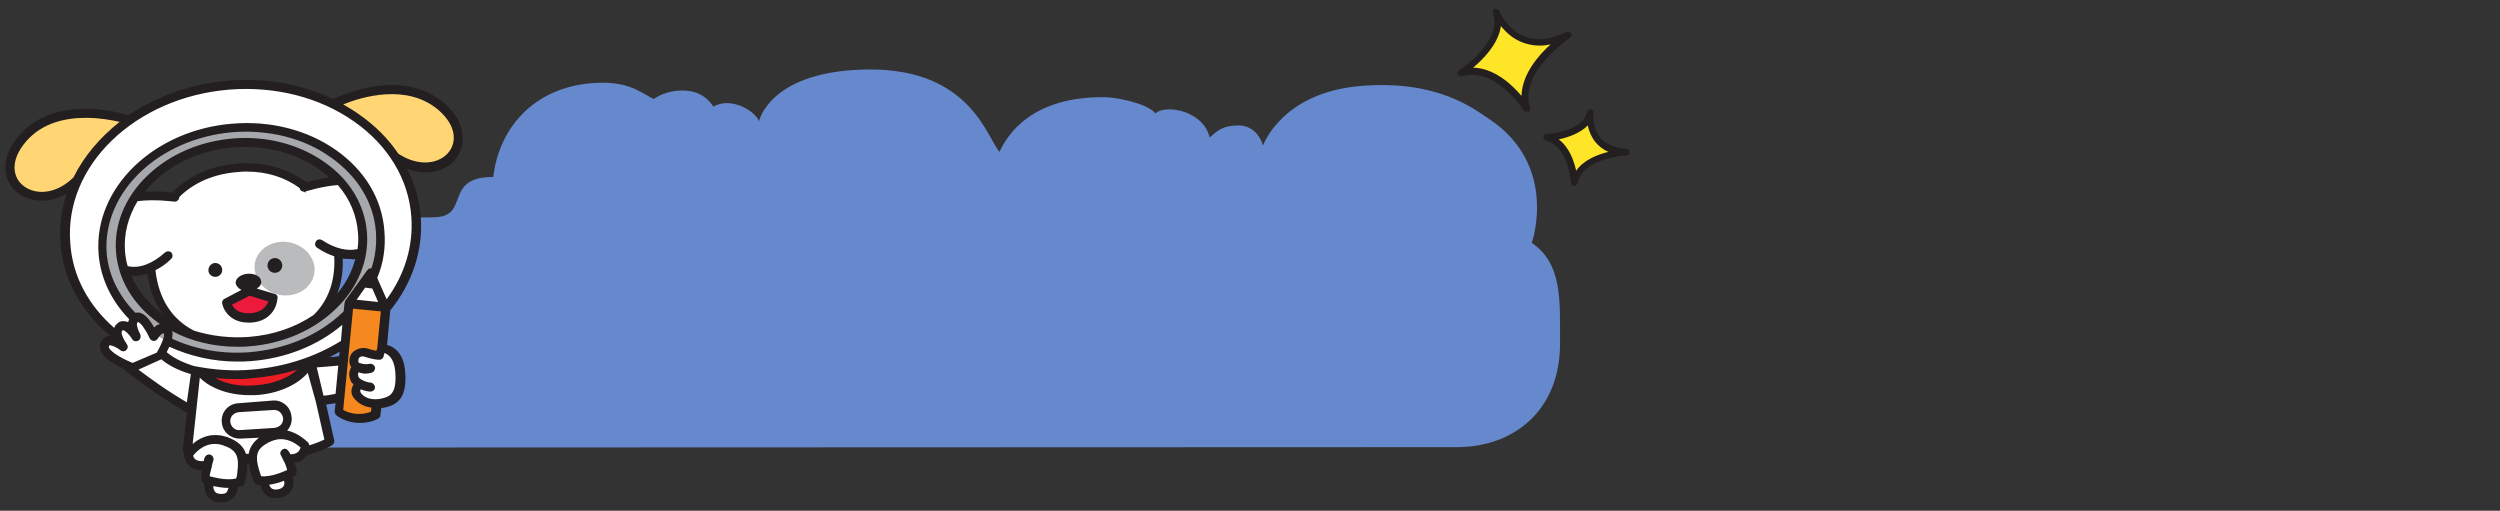 <?xml version="1.0" encoding="utf-8"?>
<!-- Generator: Adobe Illustrator 23.1.0, SVG Export Plug-In . SVG Version: 6.00 Build 0)  -->
<svg version="1.1" id="레이어_1" xmlns="http://www.w3.org/2000/svg" xmlns:xlink="http://www.w3.org/1999/xlink" x="0px"
	 y="0px" width="558px" height="114px" viewBox="0 0 558 114" style="enable-background:new 0 0 558 114;" xml:space="preserve">
<rect x="0" y="0" width="558" height="114" fill="#333333" stroke="none"/>
<g>
	<g>
		<path style="fill:#6688CC;" d="M341.9,54.2c6.8,4.7,6.3,12.6,6.3,22.5c0,14.9-10.3,23.1-23,23.1c-9.7,0-220.3,0.1-273,0.1
			C30,100,39.1,48.5,96.7,48.5c8.5,0,2-9,13.4-9c1.1-9.7,7.7-19.1,20.6-20.8c9.1-1.1,12,1.8,15.2,3.4c1.6-1.1,3.8-1.9,6.4-1.9
			c3.8,0,5.9,1.9,6.9,3.6c4.2-2.4,9.7,1.3,10.2,3.3c0,0,2.3-11.5,24.8-11.6c22.5,0,26.1,15.3,28.9,18.4c1.5-3.4,6.9-12.5,23.7-12.2
			c1.9,0,9.1,1.2,11.1,3.6c1.2-1.1,4.1-1.2,6.8-0.2c1.7,0.7,4.5,2.2,5.3,5.6c1.8-1.6,2.9-2.6,6.1-2.7c4.7-0.2,5.8,4.5,5.8,4.5
			s4.1-11.8,21.7-13.3c17.4-1.5,25.6,5.3,28.7,7.3C348,36.9,341.9,54.2,341.9,54.2z"/>
	</g>
	<g>
		<path style="fill:#FFFFFF;" d="M80.5,79.7c-4.7,1-9.8,1.3-11.1,1.4v-0.2l-25.7,1.6l-1.9,18c0,0,0.2,0.2,0.7,0.5
			c-0.1,0.2-0.3,0.3-0.4,0.5c0,0,0.3,3.2,4.3,2.3c-0.5,1.7-0.6,2.8-0.5,3.2c0,0,0.3,0.1,0.7,0.2c-0.2,1.6,0,3.7,2.2,3.9
			c2.5,0.3,3.4-1.3,3.3-3.3c0.5-0.1,1-0.2,1.5-0.3c0.2-0.8,0.3-0.6,0.5-2.3c0.1-0.7,0.1-2.4,0.1-2.9c0.7,0,1.5,0,2.3,0
			c0.1,0.5,0.2,2.1,0.3,2.7c0.4,1.6,0.4,1.4,0.8,2.2c0.4,0.1,0.9,0.1,1.3,0.1c0.3,2,1.5,3.6,4,2.7c2-0.7,1.8-2.6,1.3-4.1
			c0.6-0.3,0.9-0.5,0.9-0.5c0.1-0.3-0.2-1.4-0.9-2.9c0.2,0,0.4-0.1,0.5-0.1c0.9,0,1.6-0.2,2-0.5c4.9-1.4,6.7-3.4,6.7-3.4l-2.1-9.1
			c0,0,7.2-0.1,9.2-3.8C81.2,82.7,80.5,79.7,80.5,79.7z"/>
		<path style="fill:#FFFFFF;" d="M42.5,91.4l1.1-8.6c0,0-4.9-1.2-7.5-3.8l-0.6,0.3c0,0,2.8-4.5,1.7-5.6c-1.5-1.5-3.1,1.2-3.1,1.2
			s-2-4.6-3.6-4.2c-2.4,0.6-0.2,4.2-0.2,4.2s-2.2-3.6-3.7-2.1c-1.4,1.3,0.9,4.4,0.9,4.4s-3.5-2.6-4.2-0.3c-0.7,2.5,6.2,5,6.3,5
			L29,82.3C29,82.3,34.9,87.1,42.5,91.4z"/>
	</g>
	<g style="opacity:0;">
		<path style="fill:#231F20;" d="M382.5,50.3v1c0,0.9,0,1.7-0.2,2.5c3.7,0.2,6.5,1.3,8.3,3.4c1.8,2.1,2.7,5.3,2.6,9.6h-9.3
			c0.1-1.9-0.2-3.4-1-4.4s-1.9-1.5-3.4-1.5c-1.4,2-3.2,3.5-5.4,4.6c-2.1,1.1-4.4,1.6-6.7,1.7c-1.2,0.1-2.3-0.2-3.2-0.9
			c-0.9-0.7-1.4-1.6-1.4-2.7c-0.1-1.2,0.2-2.1,0.7-2.8s1.3-1.2,2.3-1.3c2.3-0.4,4-1.3,5.2-2.8s1.8-3.3,1.8-5.3v-1h-6
			c-0.6,0-1.1-0.1-1.6-0.4s-0.8-0.6-1.1-1c-0.3-0.4-0.5-0.8-0.7-1.3s-0.3-0.9-0.3-1.4c0-0.4,0.1-0.9,0.2-1.4s0.3-0.9,0.7-1.3
			c0.3-0.4,0.7-0.7,1.1-1s1-0.4,1.7-0.4h22.3c0.6,0,1.2,0.1,1.7,0.4c0.5,0.3,0.8,0.6,1.1,1c0.3,0.4,0.5,0.8,0.7,1.3
			c0.1,0.5,0.2,0.9,0.2,1.4s-0.1,0.9-0.3,1.4c-0.2,0.5-0.4,0.9-0.7,1.3c-0.3,0.4-0.7,0.7-1.1,1s-1,0.4-1.6,0.4L382.5,50.3
			L382.5,50.3z M375.9,87.8c-1.7,0-3.2-0.2-4.5-0.7s-2.3-1.1-3.2-2c-0.8-0.8-1.5-1.8-1.9-3s-0.6-2.4-0.6-3.8c0-1.3,0.2-2.6,0.6-3.8
			c0.4-1.2,1-2.2,1.9-3s1.9-1.5,3.2-2s2.8-0.8,4.5-0.8h22.4c1.7,0,3.2,0.2,4.5,0.7s2.3,1.2,3.2,2c0.9,0.9,1.5,1.9,1.9,3
			c0.4,1.2,0.6,2.4,0.6,3.8s-0.2,2.6-0.6,3.8c-0.4,1.2-1.1,2.2-1.9,3s-1.9,1.5-3.2,2c-1.3,0.5-2.8,0.7-4.5,0.7h-22.4V87.8z
			 M395.6,80.9c1.1,0,1.8-0.3,2.2-0.8s0.6-1.1,0.6-1.7s-0.2-1.1-0.6-1.6s-1.1-0.8-2.2-0.8h-17.1c-1.1,0-1.8,0.3-2.2,0.8
			c-0.4,0.5-0.5,1.1-0.5,1.6c0,0.6,0.2,1.1,0.5,1.7s1.1,0.8,2.2,0.8H395.6z M398.1,58h-2.8c-0.8,0-1.4-0.1-1.9-0.4
			c-0.5-0.2-0.9-0.5-1.2-0.9c-0.3-0.4-0.5-0.8-0.7-1.3c-0.1-0.5-0.2-1-0.2-1.5s0.1-1,0.2-1.5s0.3-0.9,0.6-1.3
			c0.3-0.4,0.7-0.7,1.2-0.9s1.2-0.4,1.9-0.4h2.8v-4.3c0-1.6,0.5-2.8,1.5-3.6s2.2-1.2,3.5-1.2c0.6,0,1.3,0.1,1.9,0.3s1.1,0.5,1.6,0.9
			s0.8,0.9,1.1,1.5c0.3,0.6,0.4,1.3,0.4,2.1V67h-10v-9H398.1z"/>
		<path style="fill:#231F20;" d="M423.5,75.2c0,0.9,0.2,1.4,0.5,1.7c0.3,0.3,0.9,0.4,1.8,0.4h14.8c0.8,0,1.4,0.1,2,0.3
			c0.5,0.2,1,0.6,1.3,1s0.6,0.8,0.8,1.3c0.1,0.5,0.2,1,0.2,1.5c0,1-0.3,2-1,2.8c-0.7,0.9-1.8,1.3-3.3,1.3h-18.5
			c-1.6,0-2.9-0.2-4-0.5s-2-0.8-2.7-1.5s-1.2-1.5-1.5-2.6s-0.5-2.4-0.5-4v-9.1c0-1.6,0.2-2.9,0.5-3.9c0.3-1.1,0.8-1.9,1.5-2.6
			c0.7-0.7,1.6-1.1,2.7-1.4c1.1-0.3,2.4-0.4,4-0.4h9v-7.3c0-0.3-0.1-0.7-0.3-1s-0.5-0.5-1.1-0.5h-11.5c-0.8,0-1.4-0.1-2-0.3
			s-1-0.5-1.3-1c-0.3-0.4-0.6-0.8-0.8-1.3c-0.2-0.5-0.3-1-0.3-1.5s0.1-1,0.2-1.5c0.2-0.5,0.4-1,0.8-1.4s0.8-0.7,1.3-1s1.2-0.4,2-0.4
			h14.1c1.7,0,3.2,0.1,4.3,0.4c1.1,0.3,2,0.7,2.7,1.3s1.1,1.4,1.4,2.3c0.3,1,0.4,2.2,0.4,3.6v17.5h-15.3c-0.9,0-1.5,0.1-1.8,0.4
			s-0.5,0.9-0.5,1.7L423.5,75.2L423.5,75.2z M447.6,87.7v-42c0-1.6,0.5-2.9,1.5-3.7s2.2-1.3,3.5-1.3s2.5,0.4,3.5,1.3
			c1,0.8,1.5,2.1,1.5,3.7v42H447.6z"/>
		<path style="fill:#231F20;" d="M476.8,40.6c1.6,0,2.9,0.4,3.8,1.3c0.9,0.9,1.4,2.1,1.4,3.7v0.5h7c1.2,0,2.2,0.4,2.8,1.1
			c0.6,0.8,1,1.7,1,2.8s-0.3,2-1,2.8c-0.6,0.8-1.6,1.2-2.8,1.2h-0.1c0.3,0.7,0.5,1.4,0.7,2.1c0.2,0.7,0.3,1.5,0.3,2.4V74
			c0,2.2-0.3,4.1-1,5.7s-1.6,3-2.7,4c-1.1,1.1-2.5,1.8-4.1,2.4c-1.6,0.5-3.3,0.8-5.1,0.8c-1.8,0-3.5-0.3-5.1-0.8s-2.9-1.3-4.1-2.4
			c-1.2-1-2.1-2.4-2.7-4c-0.7-1.6-1-3.5-1-5.7V58.3c0-1.6,0.3-3.1,0.9-4.5c-1.2,0-2.1-0.4-2.8-1.2c-0.6-0.8-1-1.7-1-2.8
			s0.3-2,0.9-2.8s1.5-1.1,2.8-1.1h6.9v-0.5c0-1.6,0.5-2.8,1.4-3.7S475.2,40.6,476.8,40.6z M476.8,78.6c1,0,1.8-0.4,2.5-1.1
			s1.1-1.9,1.1-3.5V58c0-1.6-0.4-2.8-1.1-3.5s-1.6-1-2.6-1s-1.8,0.3-2.5,1s-1.1,1.8-1.1,3.5v16c0,1.6,0.4,2.8,1.1,3.5
			S475.9,78.6,476.8,78.6z M495.8,45.6c0-1.6,0.5-2.8,1.5-3.6s2.1-1.2,3.5-1.2c0.6,0,1.3,0.1,1.8,0.3c0.6,0.2,1.1,0.5,1.6,0.9
			s0.8,0.9,1.1,1.5c0.3,0.6,0.4,1.3,0.4,2.1v12.6h1.7c0.8,0,1.4,0.1,1.9,0.4c0.5,0.3,0.9,0.6,1.2,1c0.3,0.4,0.5,0.9,0.7,1.4
			c0.1,0.5,0.2,1,0.2,1.5s-0.1,1-0.2,1.5s-0.3,1-0.7,1.4c-0.3,0.4-0.7,0.8-1.2,1c-0.5,0.3-1.1,0.4-1.9,0.4h-1.7v20.8h-9.9V45.6z"/>
		<path style="fill:#231F20;" d="M515.8,77.4c2.1-0.2,4-0.6,5.7-1.2s3.2-1.6,4.4-2.8s2.1-2.9,2.8-5c0.6-2.1,1-4.6,1-7.7v-8.1
			c0-0.4-0.1-0.7-0.3-0.9s-0.5-0.3-0.9-0.3H517c-0.8,0-1.4-0.1-2-0.4s-1-0.6-1.4-1s-0.6-0.9-0.8-1.4s-0.3-1-0.3-1.6
			c0-0.5,0.1-1,0.3-1.5s0.5-1,0.8-1.4c0.4-0.4,0.8-0.8,1.4-1s1.2-0.4,2-0.4h14.8c2.8,0,4.8,0.6,6,1.9s1.8,3.1,1.8,5.4v10.8
			c0,4.5-0.6,8.3-1.8,11.4s-2.8,5.7-4.9,7.7s-4.5,3.5-7.3,4.4s-5.8,1.4-9,1.5c-0.6,0-1.2-0.1-1.8-0.3c-0.6-0.2-1.1-0.4-1.6-0.8
			c-0.4-0.4-0.8-0.8-1.1-1.3s-0.4-1.2-0.4-2c0.1-1.1,0.4-2,1-2.7C513.6,77.9,514.5,77.5,515.8,77.4z M546.7,87.7v-42
			c0-1.6,0.5-2.9,1.5-3.7s2.2-1.3,3.5-1.3s2.5,0.4,3.5,1.3c1,0.8,1.5,2.1,1.5,3.7v42H546.7z"/>
	</g>
	<g>
		<path style="fill:#FFE527;" d="M363,34c0,0-10.2,0.5-11.6,6.7c0,0-0.3-8.6-6.1-10.1c0,0,8.7-0.3,9.7-5.5
			C354.9,25.1,353.7,33.4,363,34z"/>
		<path style="fill:#231F20;" d="M351.4,41.5C351.3,41.5,351.3,41.5,351.4,41.5c-0.4,0-0.7-0.3-0.8-0.7c0-0.1-0.4-8.1-5.5-9.4
			c-0.4-0.1-0.6-0.4-0.6-0.8s0.3-0.7,0.7-0.7c0.1,0,8.1-0.4,9-4.9c0.1-0.4,0.5-0.7,0.9-0.6s0.7,0.4,0.6,0.8c0,0-0.4,3.1,1.4,5.4
			c1.2,1.5,3.2,2.4,5.9,2.6c0.4,0,0.7,0.4,0.7,0.8c0,0.4-0.3,0.7-0.7,0.7c-0.1,0-9.6,0.5-10.9,6.1C352,41.2,351.7,41.5,351.4,41.5z
			 M347.9,31.1c2.4,1.8,3.4,4.8,3.9,7c1.7-2.4,4.7-3.6,7.2-4.2c-1.2-0.5-2.2-1.3-3-2.3c-0.9-1.2-1.4-2.5-1.6-3.6
			C352.6,29.8,349.9,30.7,347.9,31.1z"/>
	</g>
	<g>
		<path style="fill:#FFE527;" d="M350.1,7.6c0,0-12.1,7.9-9.3,16.5c0,0-6.6-10.3-14.7-7.9c0,0,10.3-6.6,7.8-13.7
			C333.9,2.6,338.3,13.5,350.1,7.6z"/>
		<path style="fill:#231F20;" d="M340.7,24.9c-0.2,0-0.5-0.1-0.6-0.3c-0.1-0.1-6.4-9.8-13.8-7.6c-0.4,0.1-0.7-0.1-0.9-0.4
			c-0.2-0.3,0-0.7,0.3-0.9c0.1-0.1,9.8-6.4,7.5-12.8c-0.1-0.4,0.1-0.8,0.4-0.9c0.4-0.1,0.8,0,1,0.4c0,0,1.8,4.3,5.8,5.8
			c2.7,1,5.8,0.6,9.3-1.1c0.4-0.2,0.8,0,1,0.3s0.1,0.8-0.2,1c-0.1,0.1-11.6,7.7-9,15.7c0.1,0.4-0.1,0.7-0.4,0.9
			C340.9,24.9,340.8,24.9,340.7,24.9z M328.8,15.1c4.7,0.1,8.6,3.7,10.8,6.3c0.1-4.7,3.6-8.9,6.5-11.5c-2.2,0.5-4.3,0.3-6.2-0.4
			c-2.2-0.8-3.8-2.3-4.9-3.7C334.5,9.7,331.1,13.2,328.8,15.1z"/>
	</g>
	<g style="opacity:0;">
		<path style="fill:#FFFFFF;" d="M127.1,85.4c-1.3,0-2.4-0.1-3.3-0.4s-1.5-0.7-2-1.2c-0.5-0.6-0.8-1.3-1-2.2s-0.3-2-0.3-3.2V46.9
			c0-1.6,0.4-2.8,1.3-3.5c0.8-0.7,1.9-1.1,3.3-1.1c1.3,0,2.4,0.4,3.2,1.1c0.8,0.7,1.2,1.9,1.2,3.5v7.8h4.5v-7.8
			c0-1.6,0.4-2.8,1.2-3.5s1.9-1.1,3.2-1.1c1.4,0,2.4,0.4,3.2,1.1s1.2,1.9,1.2,3.5v38.4L127.1,85.4L127.1,85.4z M133.8,77.9V62.6
			h-4.5v14.1c0,0.5,0.1,0.9,0.2,1c0.1,0.1,0.5,0.2,1.1,0.2C130.6,77.9,133.8,77.9,133.8,77.9z M156.6,66.9h-2.5v20.6h-8.7V44.9
			c0-1.4,0.4-2.5,1.3-3.2c0.9-0.7,1.9-1.1,3.1-1.1c1.1,0,2.1,0.4,3,1.1c0.9,0.7,1.3,1.8,1.3,3.2v13.9h2.5V44.9
			c0-1.4,0.5-2.5,1.3-3.2c0.9-0.7,1.9-1.1,3.1-1.1c0.6,0,1.1,0.1,1.6,0.3s1,0.5,1.4,0.8c0.4,0.4,0.8,0.8,1,1.3s0.4,1.1,0.4,1.8v42.7
			h-8.9L156.6,66.9L156.6,66.9z"/>
		<path style="fill:#FFFFFF;" d="M187.6,70.7h-14.9c-0.7,0-1.3-0.1-1.8-0.4c-0.5-0.2-0.9-0.5-1.2-0.9s-0.5-0.8-0.7-1.3
			s-0.2-0.9-0.2-1.4s0.1-0.9,0.2-1.4c0.1-0.5,0.4-0.9,0.7-1.3c0.3-0.4,0.7-0.7,1.2-0.9s1.1-0.4,1.8-0.4h39c0.7,0,1.3,0.1,1.8,0.4
			c0.5,0.2,0.9,0.5,1.2,0.9c0.3,0.4,0.5,0.8,0.7,1.3c0.1,0.5,0.2,0.9,0.2,1.4s-0.1,0.9-0.2,1.4c-0.1,0.5-0.4,0.9-0.7,1.3
			s-0.7,0.7-1.2,0.9c-0.5,0.2-1.1,0.4-1.8,0.4h-14v6.5h-10v-6.5H187.6z M181.4,60.4c-3.7,0-6.4-0.9-8.2-2.6
			c-1.8-1.8-2.7-4.1-2.7-6.9c0-1.4,0.2-2.7,0.7-3.9s1.1-2.2,2-3c0.9-0.9,2-1.5,3.4-2s3-0.7,4.8-0.7h21.9c1.8,0,3.4,0.2,4.8,0.7
			s2.5,1.1,3.4,2c0.9,0.8,1.6,1.9,2,3c0.4,1.2,0.7,2.5,0.7,3.9c0,2.9-0.9,5.2-2.7,6.9c-1.8,1.8-4.5,2.6-8.2,2.6H181.4z M178.5,87.6
			c-1.4,0-2.6-0.1-3.5-0.4s-1.7-0.7-2.2-1.2s-0.9-1.3-1.1-2.2s-0.3-2.1-0.3-3.4v-3.2c0-1.7,0.5-2.9,1.6-3.7c1-0.8,2.3-1.2,3.6-1.2
			c1.4,0,2.6,0.4,3.6,1.2c1,0.8,1.5,2,1.5,3.7v1.7c0,0.6,0.1,0.9,0.3,0.9s0.5,0.1,1.1,0.1h27c1.5,0,2.6,0.4,3.3,1.2
			c0.6,0.8,0.9,1.7,0.9,2.7s-0.3,1.9-1,2.7s-1.7,1.2-3.2,1.2L178.5,87.6L178.5,87.6z M200.8,53.1c1.2,0,2-0.2,2.5-0.6
			c0.4-0.4,0.7-1,0.7-1.6c0-0.7-0.2-1.2-0.7-1.6c-0.5-0.4-1.3-0.6-2.5-0.6h-16.9c-1.2,0-2,0.2-2.5,0.6c-0.5,0.4-0.7,0.9-0.7,1.6
			c0,0.7,0.2,1.2,0.7,1.6c0.5,0.4,1.3,0.6,2.5,0.6H200.8z"/>
		<path style="fill:#FFFFFF;" d="M240.5,85.3c-1.5,0-2.7-0.1-3.7-0.4s-1.7-0.7-2.3-1.2c-0.5-0.6-0.9-1.3-1.1-2.3
			c-0.2-1-0.3-2.2-0.3-3.6V47.2c0-1.7,0.5-2.9,1.4-3.7s2.1-1.2,3.5-1.2s2.5,0.4,3.4,1.2s1.3,2,1.3,3.7v28.5c0,0.6,0.1,0.9,0.3,1.1
			s0.6,0.2,1.1,0.2h7.5c0.8,0,1.5,0.1,2,0.3c0.6,0.2,1,0.6,1.3,1s0.6,0.8,0.7,1.3c0.1,0.5,0.2,1,0.2,1.6s-0.1,1-0.2,1.5
			c-0.1,0.5-0.4,0.9-0.7,1.3s-0.8,0.7-1.3,0.9c-0.5,0.2-1.2,0.3-2,0.3L240.5,85.3L240.5,85.3z M257.6,44.9c0-1.4,0.5-2.5,1.4-3.2
			s1.9-1.1,3.1-1.1c0.6,0,1.1,0.1,1.7,0.3c0.5,0.2,1,0.5,1.4,0.8c0.4,0.4,0.8,0.8,1,1.3s0.4,1.1,0.4,1.8V59h2.7V44.9
			c0-1.4,0.4-2.5,1.3-3.2s1.9-1.1,3.1-1.1c0.6,0,1.1,0.1,1.7,0.3c0.5,0.2,1,0.5,1.5,0.8c0.4,0.4,0.8,0.8,1,1.3s0.4,1.1,0.4,1.8v42.7
			h-8.9V67.2h-2.7v20.4h-9V44.9H257.6z"/>
		<path style="fill:#FFFFFF;" d="M290.7,61.2v-3.3c-2.6-0.3-4.5-1.2-5.8-2.7s-1.9-3.3-1.9-5.5v-0.1c0-1.2,0.2-2.3,0.6-3.3
			s1-1.9,1.8-2.6s1.8-1.3,3-1.8s2.6-0.6,4.2-0.6h24.7c1.6,0,3,0.2,4.2,0.6s2.2,1,3,1.8s1.4,1.6,1.8,2.6s0.6,2.1,0.6,3.3v0.1
			c0,2.1-0.6,4-1.9,5.5s-3.2,2.4-5.8,2.7v3.3h5.3c1.4,0,2.4,0.4,3,1.2s0.9,1.6,0.9,2.6s-0.3,1.8-0.9,2.5s-1.6,1.1-3,1.1h-39
			c-1.4,0-2.4-0.4-3-1.1s-0.9-1.6-0.9-2.5s0.3-1.8,0.9-2.6s1.6-1.2,3-1.2H290.7z M317.3,70.8c1.6,0,2.9,0.2,4.1,0.7
			c1.2,0.4,2.1,1,2.9,1.8s1.4,1.6,1.8,2.7c0.4,1,0.6,2.1,0.6,3.3c0,1.2-0.2,2.3-0.6,3.3s-1,1.9-1.8,2.7s-1.8,1.3-2.9,1.8
			c-1.2,0.4-2.5,0.7-4.1,0.7h-24.8c-1.6,0-2.9-0.2-4.1-0.7s-2.2-1-2.9-1.8s-1.3-1.6-1.7-2.7c-0.4-1-0.6-2.2-0.6-3.3
			c0-1.2,0.2-2.3,0.6-3.3s1-1.9,1.7-2.7s1.7-1.3,2.9-1.8c1.2-0.4,2.6-0.7,4.1-0.7H317.3z M293.1,49.7c0,0.4,0.1,0.8,0.5,1
			c0.3,0.3,0.9,0.4,1.8,0.4h19.1c0.9,0,1.5-0.1,1.8-0.4c0.3-0.3,0.5-0.6,0.5-1v-0.2c0-0.4-0.1-0.7-0.5-1c-0.3-0.3-0.9-0.4-1.8-0.4
			h-19.1c-0.9,0-1.5,0.1-1.8,0.4c-0.3,0.3-0.5,0.6-0.5,1V49.7z M314.2,81c1,0,1.6-0.2,1.9-0.6s0.4-0.8,0.4-1.1s-0.1-0.7-0.4-1.1
			s-0.9-0.6-1.9-0.6h-18.6c-1,0-1.6,0.2-1.9,0.6s-0.4,0.8-0.4,1.1s0.1,0.7,0.4,1.1s0.9,0.6,1.9,0.6H314.2z M300.2,61.2h9.3V58h-9.3
			V61.2z"/>
	</g>
	<path style="fill:#FFD673;" d="M28.9,26.8c0,0-15.7-5.4-23.8,4.2c-8.2,9.6,3.4,17.9,12.1,9.3C17.2,40.2,29.4,34.6,28.9,26.8"/>
	<path style="fill:#FFD673;" d="M74.3,23.3c0,0,14.6-7.7,24.2,0.5s-0.6,18.2-10.6,11C87.9,34.8,75,31,74.3,23.3"/>
	<path style="fill:#FFFFFF;" d="M38.7,81.6c0,0-2.7-4.4-5-2.1c-2.3,2.2,0,4.3,2.5,5.1L38.7,81.6z"/>
	<path style="fill:#FFFFFF;" d="M85,44.5c-3.2-6.7-14.9-3.4-16.8-2.8c-3.9-3.1-9-4.8-15.2-4.3c-6.1,0.5-11,2.9-14.3,6.6
		c-2-0.3-14.1-1.8-16.2,5.4c-2,6.7,3.7,13.7,11.2,10.4c0.9,11.8,9.6,18.1,22.4,17.2c12.8-1,20.4-8.6,19.5-20.4l0,0
		C83.4,58.7,88,50.8,85,44.5z"/>
	<path style="fill:#B9BBBD;" d="M70.1,61.3c-0.7,3.2-4.1,5.2-7.8,4.5c-3.6-0.7-6-4-5.4-7.2c0.7-3.2,4.1-5.2,7.8-4.5
		C68.4,54.9,70.8,58.1,70.1,61.3"/>
	<path style="fill:#231F20;" d="M59.8,59.8c0.3,0.9,1.3,1.3,2.1,1c0.9-0.3,1.3-1.3,1-2.1c-0.3-0.9-1.3-1.3-2.1-1
		C59.9,58,59.5,59,59.8,59.8"/>
	<path style="fill:#231F20;" d="M46.6,60.8c0.3,0.8,1.2,1.2,2,0.9s1.2-1.2,0.9-2s-1.2-1.2-2-0.9C46.8,59.1,46.3,60,46.6,60.8"/>
	<path style="fill:#EC1A3D;" d="M50.6,67.5l5-2.6l5.4,1.7c0,0-0.2,3.9-4.9,4.3C51.3,71.2,50.6,67.5,50.6,67.5"/>
	<path style="fill:#231F20;" d="M61.3,65.6l-4-1.2c0.7-0.4,1.1-1,1-1.6c-0.1-1.1-1.4-1.8-3-1.7s-2.8,1.1-2.7,2.1
		c0.1,0.6,0.6,1.2,1.3,1.5l-3.8,2c-0.4,0.2-0.6,0.6-0.5,1.1c0.3,1.5,1.9,4.2,5.8,4.2c0.2,0,0.5,0,0.7,0c4.4-0.3,5.7-3.6,5.8-5.2
		C62.1,66.2,61.8,65.7,61.3,65.6z M56,69.9c-2.7,0.2-3.8-1-4.2-1.9l3.9-2l4.2,1.3C59.5,68.2,58.6,69.7,56,69.9z"/>
	<path style="fill:#FFFFFF;" d="M51.1,19c21.6-1.7,40.3,11.4,41.7,29.2c1.4,17.8-15,33.6-36.6,35.3S15.9,72.1,14.5,54.3
		C13.1,36.5,29.5,20.7,51.1,19 M55.9,79.6c17.1-1.4,30.1-13.9,29-28S69,27.2,51.9,28.5s-30.1,13.9-29,27.9
		C24,70.6,38.8,80.9,55.9,79.6"/>
	<g>
		<path style="fill:#EC1C24;" d="M56.2,83.5c-4,0.3-7.9,0.1-11.6-0.5c2.3,2.7,7,4.5,12.3,4.1c5.9-0.4,10.7-3.1,12.2-6.5
			C65.1,82.1,60.8,83.1,56.2,83.5z"/>
	</g>
	<path style="fill:#A6A8AB;" d="M51.9,28.6c17.1-1.3,31.9,9,33,23.1c1.1,14-11.9,26.5-29,27.9c-17.1,1.3-31.9-9-33-23.1
		C21.8,42.4,34.8,29.9,51.9,28.6 M55.6,76.3C70.5,75.1,81.8,64.2,80.8,52c-1-12.3-13.8-21.2-28.7-20.1C37.3,33,26,43.9,26.9,56.2
		C27.9,68.4,40.8,77.4,55.6,76.3"/>
	<polygon style="fill:#231F20;" points="81,63.2 83.8,63.5 82.7,60.9 	"/>
	<path style="fill:#FFFFFF;" d="M80,85.5c1,0.6,2,0.8,2.8,0.9"/>
	<path style="fill:#FFFFFF;" d="M79.9,82c1.3,0.5,2,0.5,2.9,0.3"/>
	<path style="fill:#F5881F;" d="M83.7,92.6l2.3-24l-8.2-0.8L75.5,92C75.5,91.9,78.9,94.7,83.7,92.6"/>
	<polygon style="fill:#FFFFFF;" points="77.9,67.8 82.7,60.9 86,68.5 	"/>
	<path style="fill:#FFFFFF;" d="M84.7,79.3c0,0-0.9,0.1-3-0.6c-1.1-0.4-3,0.2-2.7,2.2c0.1,0.9,0.8,1.1,0.8,1.1
		c-0.7,0.4-1.2,1.3-0.7,2.5c0.2,0.6,0.8,1.1,1.4,1.4l-0.1-0.1c-0.9,0.5-1.5,1.8-0.5,2.9c2.1,2.3,5.8,1.2,5.8,1.2
		c1.6-0.4,4.1-1.1,3.5-7.2c-0.5-5.1-4.1-4.9-4.1-4.9L84.7,79.3z"/>
	<path style="fill:#231F20;" d="M99.1,23c-9-7.7-21.9-2.2-24.8-0.9c-7-3.3-15-4.8-23.3-4.1c-8.4,0.7-16.1,3.5-22.3,7.7
		c-2.7-0.8-16.6-4.5-24.5,4.6c-4.3,5-3.5,9.8-0.7,12.4C5,44,7.1,44.8,9.3,44.8c1.8,0,3.7-0.5,5.6-1.6c-1.2,3.6-1.7,7.3-1.4,11.2
		c0.6,8.1,4.8,15.3,11.1,20.6c-0.3,0-0.5,0-0.8,0.1c-0.5,0.2-1.1,0.6-1.4,1.6c-0.8,2.6,3.2,4.7,5.6,5.8c0,0.2,0.2,0.5,0.4,0.6
		c0.1,0,5.9,4.7,13.3,9l-0.9,8.3c0,0.3,0.1,0.6,0.3,0.8c0,0.1,0,0.2,0,0.4c0,0.2,0.2,1.7,1.5,2.7c0.7,0.5,1.5,0.7,2.5,0.7l0,0
		c-0.2,1-0.3,1.9-0.1,2.3c0.1,0.3,0.3,0.5,0.6,0.6l0,0c0,0.9,0.1,1.9,0.6,2.7c0.5,0.9,1.4,1.4,2.5,1.5c0.2,0,0.5,0,0.7,0
		c1.6,0,2.4-0.7,2.9-1.3c0.5-0.6,0.7-1.3,0.8-2.1c0.3-0.1,0.6-0.1,0.9-0.2c0.3-0.1,0.5-0.4,0.6-0.7c0-0.2,0.1-0.3,0.1-0.4
		c0.1-0.5,0.2-0.7,0.4-2c0.1-0.7,0.1-1.4,0.1-2.1c0.1,0,0.2,0,0.3,0c0.1,0.6,0.2,1.3,0.4,2c0.4,1.3,0.4,1.5,0.7,2l0.1,0.3
		c0.1,0.3,0.4,0.5,0.7,0.6c0.2,0,0.4,0.1,0.7,0.1c0.2,0.9,0.7,1.7,1.3,2.2c0.5,0.4,1.2,0.7,2.1,0.7c0.5,0,1-0.1,1.7-0.3
		c1-0.4,1.8-1.1,2.1-2c0.3-0.8,0.2-1.7,0.1-2.5c0.1-0.1,0.2-0.1,0.3-0.1c0.3-0.1,0.4-0.4,0.5-0.7c0.1-0.5-0.1-1.4-0.5-2.3
		c1-0.1,1.7-0.5,2.3-1.1c0.2-0.2,0.3-0.4,0.5-0.6c4-1.1,5.6-2.2,5.7-2.3c0.3-0.2,0.5-0.6,0.4-1l-1.8-8c0.6-0.1,1.3-0.2,2.1-0.3
		l-0.2,1.8c0,0.3,0.1,0.7,0.4,0.9c0.1,0.1,2.1,1.7,5.2,1.7c1.2,0,2.6-0.2,4-0.9c0.3-0.1,0.6-0.5,0.6-0.8l0.2-1.6
		c0.6-0.1,1.1-0.2,1.1-0.2c2.6-0.7,4.8-2.2,4.2-8.3c-0.4-3.8-2.4-5.2-4-5.6l0.7-7.7c5-6.2,7.4-13.6,6.8-21c-0.3-3.7-1.3-7.3-3-10.6
		c1.4,0.5,2.8,0.8,4,0.8c2.9,0,5.5-1.2,6.9-3.1C104.1,32.2,104.1,27.3,99.1,23z M4.9,41.2c-1.9-1.7-2.8-5.3,0.9-9.6
		c3.6-4.2,8.8-5.3,13.4-5.3c3,0,5.7,0.5,7.5,0.9c-4.4,3.5-8,7.7-10.3,12.4C12.2,43.7,7.4,43.5,4.9,41.2z M24.3,77.3
		c0.1-0.2,0.1-0.2,0.1-0.2s0.1,0,0.2,0c0.5,0,1.6,0.5,2.3,1.1c0.4,0.3,1,0.3,1.3-0.1c0.4-0.4,0.4-0.9,0.1-1.3c-0.7-1-1.5-2.6-1-3
		c0.1-0.1,0.1-0.1,0.2-0.1c0.5,0.1,1.5,1.1,2,2c0.3,0.5,0.9,0.6,1.4,0.3c0.5-0.3,0.6-0.9,0.4-1.4c-0.4-0.7-0.9-2-0.7-2.5
		c0-0.1,0.1-0.2,0.3-0.2c0.5,0.1,1.7,1.8,2.5,3.6c0.2,0.3,0.5,0.6,0.9,0.6s0.7-0.2,0.9-0.5c0.3-0.5,0.9-1.2,1.2-1.2
		c0.1,0,0.2,0,0.2,0.1C36.8,75,36,77,35,78.7L29.6,81C26.6,79.8,24.1,78.1,24.3,77.3z M27.9,56.1c-0.3-3.9,0.7-7.7,2.8-11.2
		c4-0.5,8,0.1,8.1,0.1c0,0,0.2,0,0.3,0c0.4,0,0.8-0.4,0.9-0.8c0-0.1,0-0.1,0-0.2c3.2-3.2,7.7-5.2,13.1-5.6c0.7-0.1,1.4-0.1,2-0.1
		c4.5,0,8.6,1.3,11.8,3.7v0.1c0.1,0.4,0.5,0.7,1,0.7c0,0,0.1,0.1,0.2,0.1s0.1,0.1,0.2,0.1l-0.1-0.3c0,0,0,0,0.1,0s3.4-1.1,7.1-1.4
		c2.7,3.1,4.2,6.7,4.5,10.6c0.1,1.2,0.1,2.5-0.1,3.7c-2.3,0.5-5-0.1-7.9-2c-0.5-0.3-1.1-0.2-1.4,0.3s-0.2,1.1,0.3,1.4
		c1.3,0.9,2.6,1.5,3.8,1.9c0.3,5.4-1.3,9.9-4.6,13.1c-4.1,2.8-9.1,4.5-14.5,4.9l0,0c-4.2,0.3-8.4-0.2-12.2-1.4
		c-4.9-2.5-7.9-7.1-8.6-13.5c1.2-0.6,2.4-1.4,3.5-2.5c0.4-0.4,0.4-1,0.1-1.4c-0.4-0.4-1-0.4-1.4-0.1c-2.9,2.6-5.8,3.7-8.4,3.1
		C28.2,58.4,28,57.3,27.9,56.1z M32.3,42.8c0.6-0.7,1.3-1.5,2-2.2c4.6-4.4,11-7.2,17.9-7.7c0.9-0.1,1.7-0.1,2.5-0.1
		c6,0,11.8,1.7,16.4,4.9c0.8,0.6,1.6,1.2,2.4,1.9c-2.2,0.3-4.1,0.8-5.1,1.1c-4.2-3.2-9.5-4.6-15.4-4.2C47,37,42,39.3,38.4,43
		C37.2,42.8,34.9,42.6,32.3,42.8z M79.3,57.8c-0.7,2.7-2,5.3-4,7.7c0.9-2.3,1.3-4.9,1.2-7.8c0.5,0.1,1.1,0.1,1.6,0.1
		C78.6,57.9,79,57.9,79.3,57.8z M29.9,61.6c1,0,2-0.2,3-0.5c0.5,3.5,1.6,6.5,3.4,9c-3.2-2.4-5.6-5.3-7-8.6
		C29.5,61.6,29.7,61.6,29.9,61.6z M41.7,89.8c-4.8-2.8-8.8-5.8-10.8-7.3l5.1-2.3c2.1,1.8,5.1,2.9,6.6,3.3L41.7,89.8z M50.7,109.7
		c-0.1,0.2-0.5,0.7-1.8,0.5c-0.7-0.1-0.9-0.4-1-0.6c-0.2-0.3-0.3-0.7-0.3-1.1c1,0.2,2.2,0.4,3.4,0.4
		C50.9,109.2,50.8,109.5,50.7,109.7z M53,105.2c-0.1,1.1-0.2,1.3-0.3,1.6c-2.1,0.5-4.7-0.2-5.9-0.5c0-0.4,0.2-1,0.4-1.9
		c0.1-0.1,0.1-0.3,0.1-0.5c0.1-0.3,0.2-0.7,0.3-1.1c0.2-0.5-0.1-1.1-0.6-1.3c-0.5-0.2-1.1,0.1-1.3,0.6c-0.1,0.2-0.2,0.5-0.2,0.8
		c-0.6,0.1-1.3,0-1.8-0.3c-0.4-0.3-0.5-0.6-0.6-0.9c2.7-3.3,5.6-2.7,6.7-2.3l0,0c0.2,0.1,0.3,0.1,0.4,0.2h0.1h0.1
		C52.8,100.6,53.4,102,53,105.2z M63.4,108.3c-0.1,0.2-0.3,0.6-0.9,0.8c-1.2,0.4-1.7,0-1.9-0.1c-0.2-0.2-0.4-0.4-0.5-0.8
		c1.2-0.2,2.4-0.5,3.3-0.9C63.5,107.7,63.5,108,63.4,108.3z M66.6,100.8c-0.4,0.4-1,0.6-1.8,0.6c-0.1-0.3-0.2-0.5-0.4-0.7
		c-0.3-0.5-0.9-0.7-1.3-0.4c-0.5,0.3-0.7,0.9-0.4,1.3c0.2,0.4,0.3,0.7,0.5,1c0,0.2,0.1,0.3,0.2,0.4c0.4,0.8,0.6,1.5,0.7,1.9
		c-1.1,0.5-3.7,1.6-5.8,1.4c-0.1-0.3-0.2-0.5-0.5-1.5c-0.9-3.1-0.5-4.5,1.7-5.8h0.1c0,0,0,0,0.1-0.1s0.2-0.2,0.4-0.2l0,0
		c1.1-0.6,3.8-1.6,7,1.2C67,100.1,66.9,100.5,66.6,100.8z M53.5,96c-1.1,0.1-2-0.8-2.1-1.9s0.8-2,1.9-2.1l7.8-0.5
		c0.5,0,1,0.1,1.4,0.5s0.6,0.8,0.7,1.4c0,0.5-0.1,1-0.5,1.4s-0.8,0.6-1.4,0.7L53.5,96z M69,99.4L69,99.4c0-0.3-0.1-0.5-0.3-0.7
		c-1.6-1.5-3.2-2.3-4.6-2.6c0.7-0.8,1.1-1.8,1-2.9s-0.5-2.1-1.3-2.8c-0.8-0.7-1.8-1.1-2.9-1L53.2,90c-2.2,0.1-3.9,2-3.7,4.2l0,0
		c0.1,2.1,1.9,3.7,4,3.7c0.1,0,0.2,0,0.2,0l4.1-0.2c-1.4,1.1-2.1,2.3-2.3,3.6c-0.2,0-0.4,0-0.6,0c-0.5-1.6-1.8-2.9-4.3-3.8h-0.1
		C49,97,46,96.5,43,99.1l1.6-14.8c2.4,2.4,6.5,3.9,11.1,3.9c0.4,0,0.9,0,1.3,0c5.1-0.3,9.4-2.3,11.7-5l1.8,6.5l1.9,8.4
		C71.8,98.4,70.7,98.9,69,99.4z M48.1,84.4c1.4,0.1,2.9,0.2,4.4,0.2c1.3,0,2.5,0,3.8-0.2c3.5-0.3,6.9-0.9,10.1-1.9
		c-2.1,1.9-5.6,3.3-9.5,3.5C53.5,86.3,50.4,85.7,48.1,84.4z M74.9,87.9c-1,0.2-2,0.4-2.7,0.4L70.7,82c1.2-0.1,2.9-0.2,4.8-0.4
		L74.9,87.9z M75.7,79.5c-0.7,0.1-1.5,0.2-2.1,0.2c0.8-0.4,1.5-0.8,2.2-1.2L75.7,79.5z M76.1,76.1c-5.8,3.6-12.6,5.8-19.9,6.4
		c-4.5,0.4-8.8,0-12.9-0.8c-1.3-0.4-4.2-1.4-6.1-3.1c0.2-0.4,0.4-0.8,0.6-1.2c4.6,2.1,9.8,3.3,15.1,3.3c1,0,2.1,0,3.1-0.1
		c7.8-0.6,15-3.5,20.4-8.1L76.1,76.1z M55.8,78.6c-6.2,0.5-12.2-0.6-17.4-3c0.1-0.6,0.2-1.2,0-1.7c4.3,2.3,9.4,3.5,14.6,3.5
		c0.9,0,1.8,0,2.7-0.1c7.4-0.6,14.2-3.5,19.2-8.3s7.5-10.9,7-17.1C81.4,45.6,78,40,72.3,36.1c-5.6-3.9-12.8-5.8-20.2-5.2
		c-7.4,0.6-14.2,3.5-19.2,8.3s-7.5,10.9-7,17.1s3.9,11.8,9.5,15.8c0.1,0.1,0.2,0.2,0.4,0.2c-0.6,0.1-1,0.4-1.4,0.8
		c-0.9-1.7-2.4-3.7-4.1-3.3c0,0,0,0-0.1,0c-3.7-3.8-6-8.4-6.4-13.4C22.9,42.9,35.4,30.9,52,29.5l0,0c8-0.6,15.8,1.3,21.8,5.6
		c6,4.2,9.6,10.1,10.1,16.6c0.2,2.8-0.1,5.5-1,8.2h-0.1c-0.2,0-0.4,0-0.5,0.1c0,0-0.1,0-0.1,0.1c-0.1,0.1-0.2,0.2-0.3,0.3L77,67.2
		c0,0,0,0,0,0.1c0,0,0,0,0,0.1c-0.1,0.1-0.1,0.2-0.1,0.3l0,0l0,0l0,0l-0.2,1.8c-0.1,0.1-0.1,0.1-0.2,0.2
		C71.2,74.8,63.9,77.9,55.8,78.6z M84.4,67.4l-4.8-0.5l1.9-2.7l1.6,0.2L84.4,67.4z M82.8,91.9c-3,1.1-5.3,0.1-6.2-0.4l2.2-22.6
		l6.2,0.6l-0.8,8.2L84,78.3c-0.4-0.1-1.1-0.2-1.9-0.5c-1-0.3-2.2-0.1-3.1,0.6c-0.8,0.6-1.1,1.5-1,2.6c0.1,0.4,0.2,0.7,0.4,1
		c-0.5,0.7-0.6,1.7-0.2,2.8c0.1,0.4,0.4,0.7,0.7,1c-0.2,0.3-0.3,0.7-0.4,1c-0.2,0.9,0.1,1.7,0.8,2.4c1.1,1.2,2.4,1.6,3.6,1.8
		L82.8,91.9z M88.2,82.7c0.5,5.3-1.3,5.8-2.8,6.2c0,0-3,0.9-4.7-1c-0.2-0.2-0.3-0.5-0.3-0.7c0-0.1,0.1-0.2,0.1-0.3
		c0.8,0.3,1.6,0.5,2.1,0.5h0.1c0.5,0,1-0.4,1-0.9s-0.4-1-0.9-1.1c-0.5,0-1.3-0.2-2.2-0.7c-0.3-0.2-0.5-0.4-0.6-0.6
		c-0.1-0.4-0.1-0.7,0-1c0.6,0.2,1.1,0.3,1.6,0.3c0.4,0,0.9-0.1,1.3-0.2c0.5-0.1,0.9-0.7,0.8-1.2s-0.7-0.9-1.2-0.8
		c-0.6,0.1-1.2,0.2-2.3-0.2l0,0c0,0,0,0-0.1,0c0,0-0.1-0.1-0.1-0.3c-0.1-0.5,0.1-0.7,0.2-0.9c0.3-0.3,0.8-0.3,1.1-0.2
		c2.1,0.7,3.2,0.7,3.4,0.7c0.4,0,0.8-0.3,0.9-0.7l0.2-0.8C86.7,79.1,87.9,80,88.2,82.7z M91.8,48.3c0.5,6.5-1.4,12.9-5.5,18.5
		l-1.6-3.6l0,0L84.2,62c1.4-3.3,1.9-6.8,1.6-10.4C85.3,44.4,81.4,38,75,33.5s-14.6-6.6-23.1-5.9l0,0C34.3,29,20.9,42,22,56.6
		c0.4,5.4,2.8,10.5,6.8,14.6v0.1c-0.1,0.2-0.1,0.4-0.2,0.6c-0.2-0.1-0.5-0.2-0.8-0.2c-0.7-0.1-1.3,0.1-1.8,0.7
		c-0.3,0.2-0.4,0.5-0.5,0.8c-5.6-4.9-9.3-11.4-9.8-18.8C14.2,37,30.2,21.7,51.2,20c10.2-0.8,20.1,1.7,27.8,7.1
		C86.6,32.4,91.2,40,91.8,48.3z M100.2,33.9c-2,2.6-6.6,3.5-11.3,0.4c-2.2-3.3-5.2-6.3-8.8-8.8c-1.1-0.8-2.3-1.5-3.5-2.2
		c4.2-1.7,14.2-4.7,21.2,1.2C102.1,28.2,101.8,31.9,100.2,33.9z"/>
</g>
</svg>
